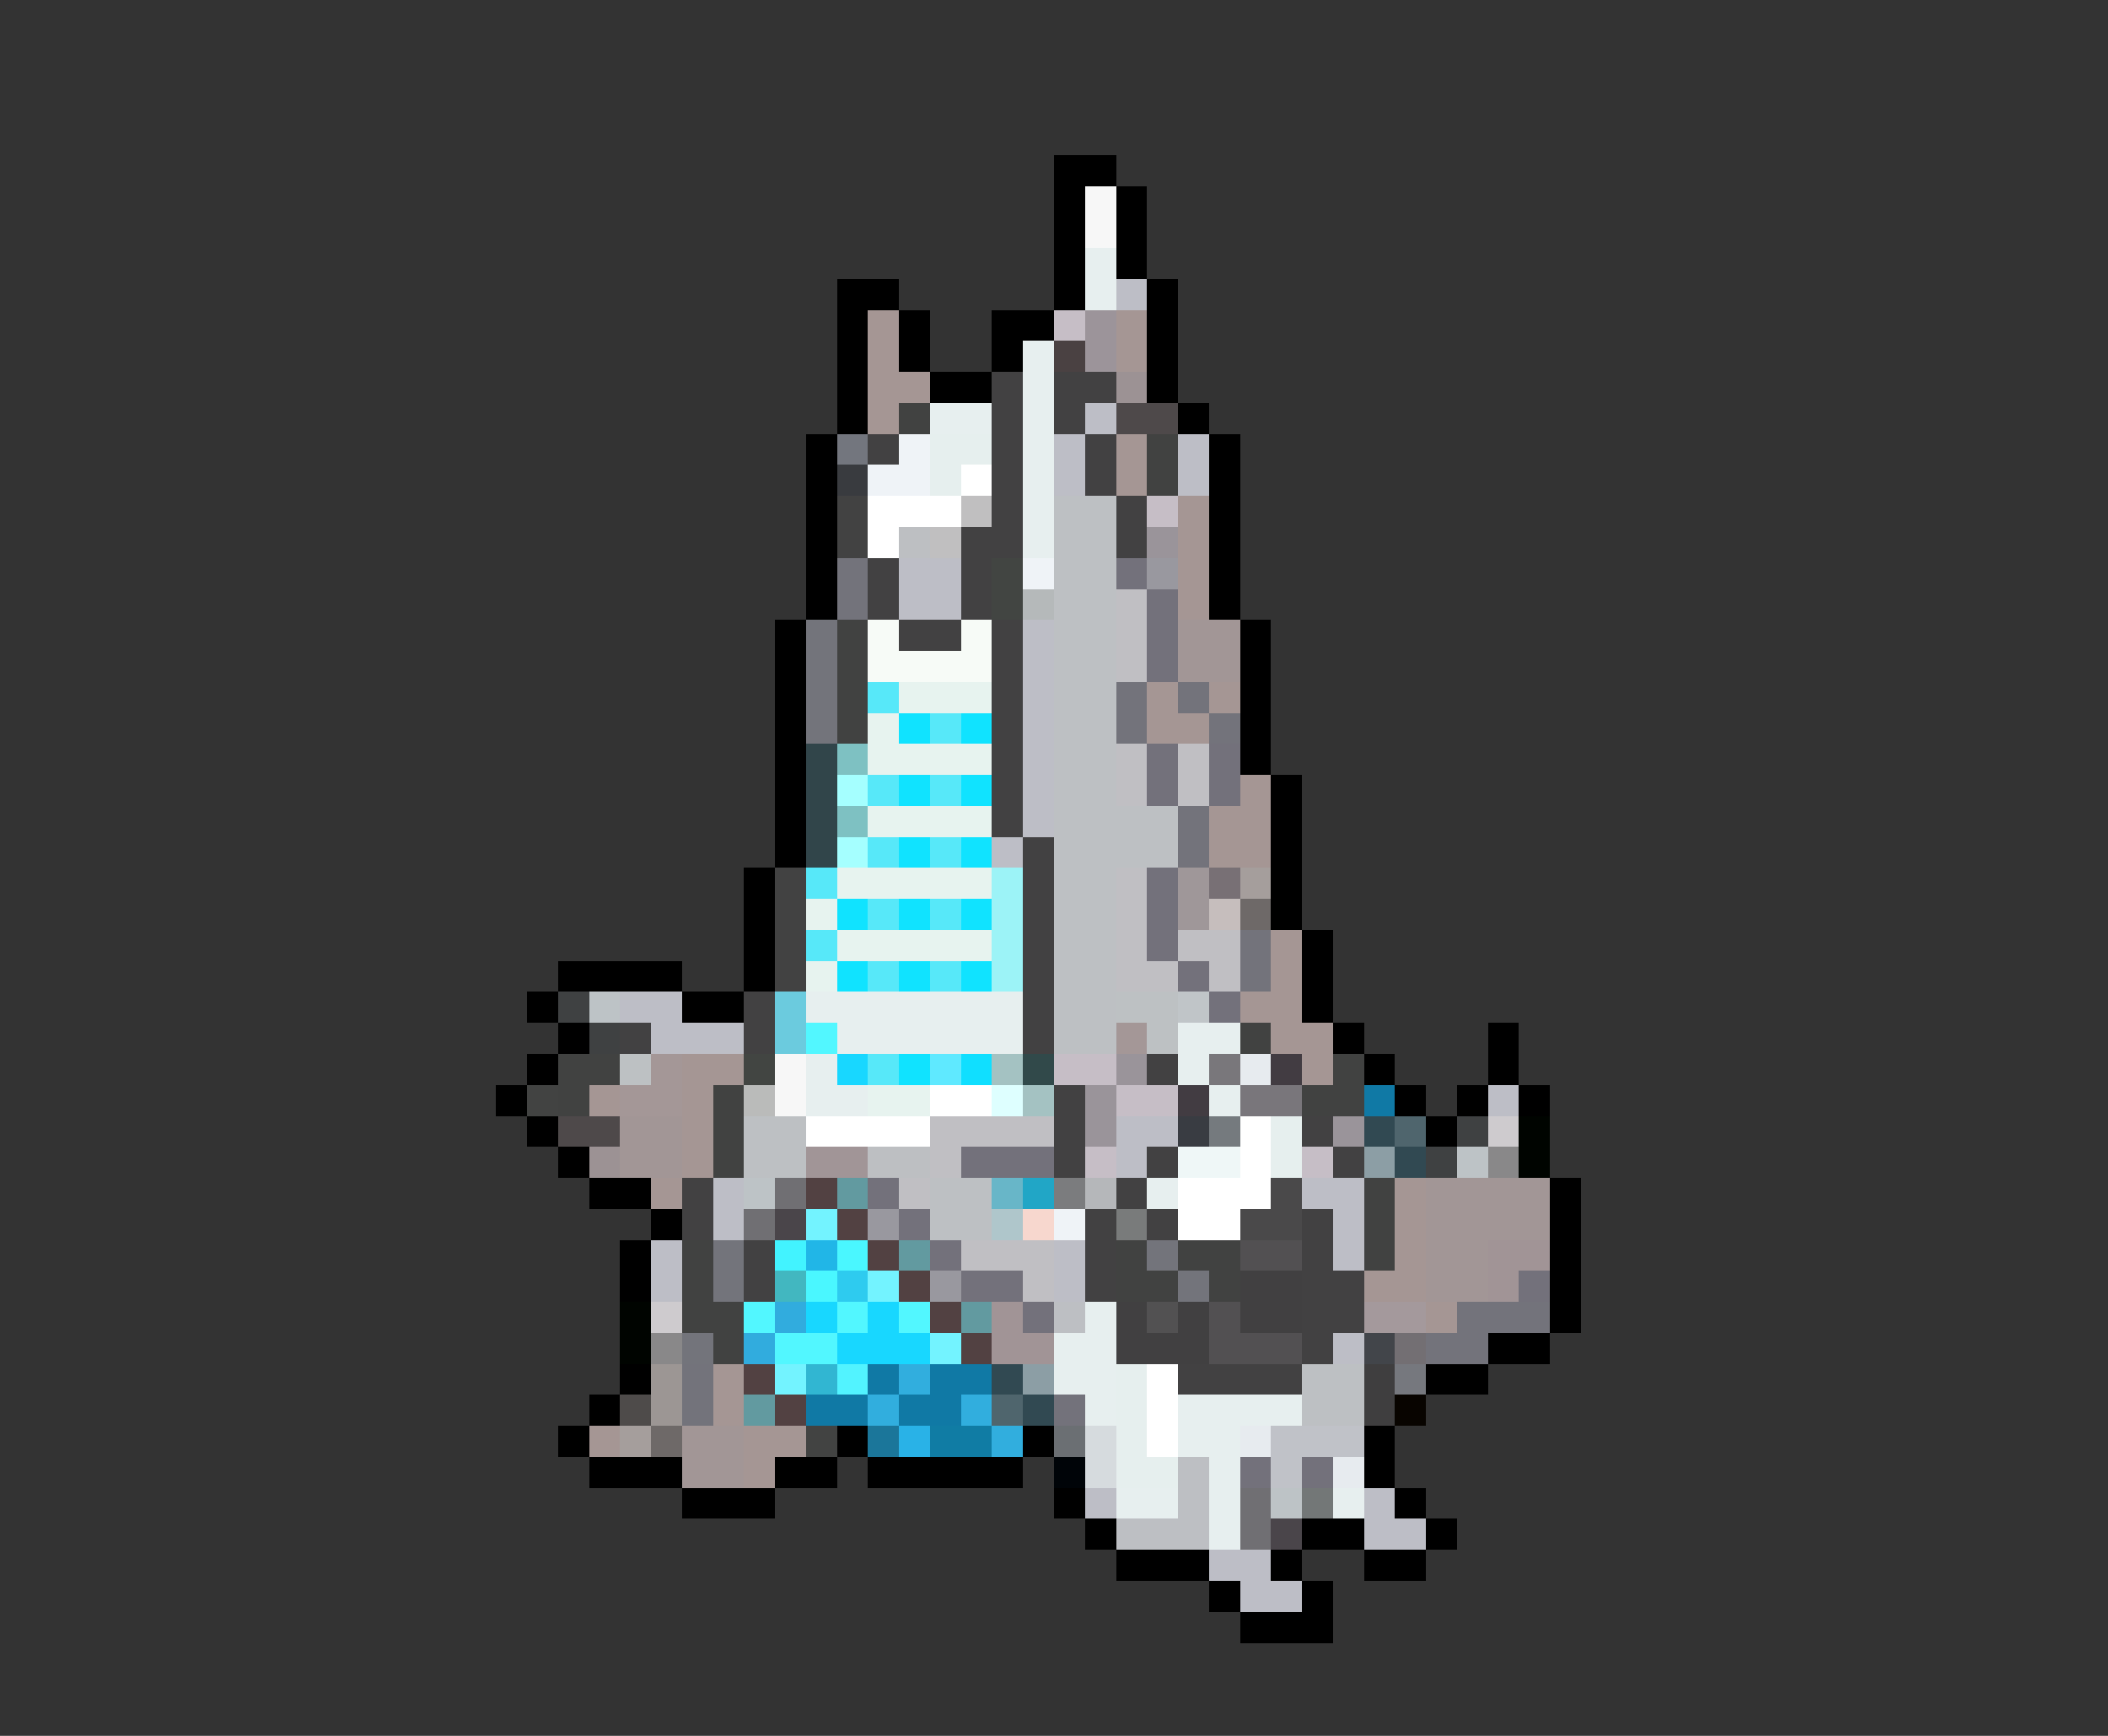 <svg xmlns="http://www.w3.org/2000/svg" viewBox="0 -0.5 68 56" shape-rendering="crispEdges">
<rect x="0" y="-0.5" width="68" height="56" fill="#333333" stroke="none"/>
<path stroke="#000000" d="M34 5h2M34 6h1M36 6h1M34 7h1M36 7h1M34 8h1M36 8h1M27 9h2M34 9h1M37 9h1M27 10h1M29 10h1M32 10h2M37 10h1M27 11h1M29 11h1M32 11h1M37 11h1M27 12h1M30 12h2M37 12h1M27 13h1M38 13h1M26 14h1M39 14h1M26 15h1M39 15h1M26 16h1M39 16h1M26 17h1M39 17h1M26 18h1M39 18h1M26 19h1M39 19h1M25 20h1M40 20h1M25 21h1M40 21h1M25 22h1M40 22h1M25 23h1M40 23h1M25 24h1M40 24h1M25 25h1M41 25h1M25 26h1M41 26h1M25 27h1M41 27h1M24 28h1M41 28h1M24 29h1M41 29h1M24 30h1M42 30h1M18 31h4M24 31h1M42 31h1M17 32h1M22 32h2M42 32h1M18 33h1M43 33h1M48 33h1M17 34h1M44 34h1M48 34h1M16 35h1M45 35h1M47 35h1M49 35h1M17 36h1M46 36h1M18 37h1M19 38h2M50 38h1M21 39h1M50 39h1M20 40h1M50 40h1M20 41h1M50 41h1M50 42h1M48 43h2M20 44h1M46 44h2M19 45h1M18 46h1M27 46h1M33 46h1M44 46h1M19 47h3M25 47h2M28 47h5M44 47h1M22 48h3M34 48h1M45 48h1M35 49h1M42 49h2M46 49h1M36 50h3M41 50h1M44 50h2M39 51h1M42 51h1M40 52h3" />
<path stroke="#f7f7f7" d="M35 6h1M35 7h1M25 34h1M25 35h1" />
<path stroke="#e7efef" d="M35 8h1M35 9h1M33 11h1M33 12h1M30 13h2M33 13h1M33 14h1M33 15h1M33 16h1M33 17h1M26 32h7M27 33h6M38 33h2M26 34h1M38 34h1M26 35h2M39 35h1M37 38h1M35 42h1M34 43h2M34 44h2M35 45h1M38 45h4M38 46h2M39 47h1M36 48h2M39 48h1M43 48h1M39 49h1" />
<path stroke="#bdbec6" d="M36 9h1M35 13h1M34 14h1M38 14h1M34 15h1M38 15h1M29 18h2M29 19h2M33 20h1M33 21h1M33 22h1M33 23h1M33 24h1M33 25h1M33 26h1M32 27h1M20 32h2M21 33h3M48 35h1M36 36h2M36 37h1M23 38h1M42 38h2M23 39h1M43 39h1M21 40h1M34 40h1M43 40h1M21 41h1M34 41h1M43 43h1M35 48h1M44 48h1M44 49h2M39 50h2M40 51h2" />
<path stroke="#a59694" d="M28 10h1M36 10h1M28 11h1M36 11h1M28 12h2M28 13h1M36 14h1M36 15h1M38 16h1M38 17h1M38 18h1M38 19h1M37 22h1M39 22h1M37 23h2M40 25h1M39 26h2M39 27h2M41 30h1M41 31h1M40 32h2M41 33h2M22 34h2M42 34h1M19 35h1M22 35h1M22 36h1M22 37h1M21 38h1M45 38h1M45 39h1M45 40h1M44 41h2M46 42h1M23 44h1M23 45h1M19 46h1M24 46h2M24 47h1" />
<path stroke="#c6bec6" d="M34 10h1M37 16h1M34 34h2M36 35h2M35 37h1M42 37h1" />
<path stroke="#9c949a" d="M35 10h1M35 11h1" />
<path stroke="#4a4142" d="M34 11h1" />
<path stroke="#424142" d="M32 12h1M34 12h2M32 13h1M34 13h1M28 14h1M32 14h1M35 14h1M32 15h1M35 15h1M32 16h1M36 16h1M31 17h2M36 17h1M28 18h1M31 18h1M28 19h1M31 19h1M29 20h2M32 20h1M32 21h1M32 22h1M32 23h1M32 24h1M32 25h1M32 26h1M33 27h1M33 28h1M33 29h1M33 30h1M33 31h1M24 32h1M33 32h1M20 33h1M24 33h1M33 33h1M37 34h1M34 35h1M34 36h1M42 36h1M34 37h1M37 37h1M43 37h1M22 38h1M36 38h1M22 39h1M35 39h1M37 39h1M42 39h1M24 40h1M35 40h1M42 40h1M24 41h1M35 41h1M42 41h2M42 42h2M42 43h1M38 44h4" />
<path stroke="#9c9294" d="M36 12h1M19 37h1" />
<path stroke="#414241" d="M29 13h1M37 14h1M37 15h1M27 20h1M27 21h1M27 22h1M27 23h1M40 33h1M18 34h2M43 34h1M18 35h1M23 35h1M42 35h2M23 36h1M23 37h1M44 38h1M44 39h1M22 40h1M36 40h1M38 40h2M44 40h1M22 41h1M36 41h2M39 41h1M22 42h2M23 43h1" />
<path stroke="#4e494a" d="M36 13h2M18 36h2" />
<path stroke="#73767e" d="M27 14h1" />
<path stroke="#eff3f7" d="M29 14h1M28 15h2M33 18h1M34 39h1" />
<path stroke="#e6efee" d="M30 14h2M30 15h1M41 36h1M41 37h1M36 44h1M36 45h1M36 46h1M36 47h2" />
<path stroke="#393b3f" d="M27 15h1" />
<path stroke="#ffffff" d="M31 15h1M28 16h3M28 17h1M30 35h2M26 36h4M40 36h1M40 37h1M38 38h3M38 39h2M37 44h1M37 45h1M37 46h1" />
<path stroke="#424242" d="M27 16h1M27 17h1M25 28h1M25 29h1M25 30h1M25 31h1" />
<path stroke="#c0bfc0" d="M31 16h1M30 17h1" />
<path stroke="#bdc0c3" d="M34 16h2M34 17h2M34 18h2M34 19h2M34 20h2M34 21h2M34 22h2M34 23h2M34 24h2M34 25h2M34 26h4M34 27h4M34 28h2M34 29h2M34 30h2M34 31h2M34 32h2M34 33h2M24 36h2M24 37h2M30 38h2M30 39h2M42 44h2M42 45h2" />
<path stroke="#bdbfc2" d="M29 17h1M28 37h2" />
<path stroke="#9a949a" d="M37 17h1M36 34h1M35 35h1M35 36h1M43 36h1" />
<path stroke="#73737b" d="M27 18h1M27 19h1M36 22h1M38 22h1M36 23h1M39 23h1M38 26h1M38 27h1M40 30h1M40 31h1M47 42h3M46 43h2M22 44h1M22 45h1" />
<path stroke="#424542" d="M32 18h1M32 19h1M24 34h1" />
<path stroke="#73717b" d="M36 18h1M37 19h1M37 20h1M37 21h1M37 24h1M39 24h1M37 25h1M39 25h1M37 28h1M37 29h1M37 30h1M38 31h1M39 32h1M31 37h3M28 38h1M29 39h1M30 40h1M31 41h2M49 41h1M33 42h1M40 47h1M42 47h1" />
<path stroke="#99989f" d="M37 18h1M28 39h1M30 41h1" />
<path stroke="#b5b9ba" d="M33 19h1" />
<path stroke="#c0bfc3" d="M36 19h1M36 20h1M36 21h1M36 24h1M38 24h1M36 25h1M38 25h1M36 28h1M36 29h1M36 30h1M38 30h2M36 31h2M39 31h1M30 36h4M30 37h1M29 38h1M31 40h3M33 41h1" />
<path stroke="#73747b" d="M26 20h1M26 21h1M26 22h1M26 23h1M23 40h1M37 40h1M23 41h1M38 41h1M22 43h1" />
<path stroke="#f7fbf7" d="M28 20h1M31 20h1M28 21h4" />
<path stroke="#a29696" d="M38 20h2M38 21h2M20 36h2M20 37h2M46 38h4M46 39h4M46 40h2M46 41h2M22 46h2M22 47h2" />
<path stroke="#57e8f9" d="M28 22h1M30 23h1M28 25h1M30 25h1M28 27h1M30 27h1M26 28h1M28 29h1M30 29h1M26 30h1M28 31h1M30 31h1M28 34h1" />
<path stroke="#e7f3ef" d="M29 22h3M28 23h1M28 24h4M28 26h4M27 28h5M26 29h1M27 30h5M26 31h1M28 35h2" />
<path stroke="#10e3ff" d="M29 23h1M31 23h1M29 25h1M31 25h1M29 27h1M31 27h1M27 29h1M29 29h1M31 29h1M27 31h1M29 31h1M31 31h1M29 34h1" />
<path stroke="#31454a" d="M26 24h1M26 25h1M26 26h1M26 27h1" />
<path stroke="#7ec1c2" d="M27 24h1M27 26h1" />
<path stroke="#a5ffff" d="M27 25h1M27 27h1" />
<path stroke="#9cf3f7" d="M32 28h1M32 29h1M32 30h1M32 31h1" />
<path stroke="#9f9799" d="M38 28h1M38 29h1" />
<path stroke="#787075" d="M39 28h1" />
<path stroke="#a59e9c" d="M40 28h1M20 46h1" />
<path stroke="#c6bebd" d="M39 29h1" />
<path stroke="#6e6968" d="M40 29h1M21 46h1" />
<path stroke="#3f4142" d="M18 32h1M19 33h1M47 36h1M46 37h1" />
<path stroke="#bdc3c6" d="M19 32h1M47 37h1M24 38h1M41 48h1" />
<path stroke="#6bcbde" d="M25 32h1M25 33h1" />
<path stroke="#bdc1c3" d="M36 32h2M37 33h1M20 34h1" />
<path stroke="#c0c5c8" d="M38 32h1" />
<path stroke="#52f7ff" d="M26 33h1M24 42h1M27 42h1M29 42h1M25 43h2" />
<path stroke="#a49797" d="M36 33h1M21 34h1M20 35h2" />
<path stroke="#18d7ff" d="M27 34h1M26 42h1M28 42h1M27 43h3" />
<path stroke="#5fe9ff" d="M30 34h1" />
<path stroke="#10dfff" d="M31 34h1" />
<path stroke="#a4c2c2" d="M32 34h1M33 35h1" />
<path stroke="#31494a" d="M33 34h1" />
<path stroke="#79777b" d="M39 34h1" />
<path stroke="#e7ebef" d="M40 34h1M40 46h1M43 47h1" />
<path stroke="#423c42" d="M41 34h1M38 35h1" />
<path stroke="#424342" d="M17 35h1M26 46h1" />
<path stroke="#babbba" d="M24 35h1" />
<path stroke="#deffff" d="M32 35h1" />
<path stroke="#79767b" d="M40 35h2" />
<path stroke="#1079a5" d="M44 35h1M28 44h1M30 44h2M26 45h2M29 45h2" />
<path stroke="#393c42" d="M38 36h1" />
<path stroke="#757a7e" d="M39 36h1" />
<path stroke="#314952" d="M44 36h1M45 37h1M32 44h1M33 45h1" />
<path stroke="#4f656d" d="M45 36h1M32 45h1" />
<path stroke="#cecbce" d="M48 36h1M21 42h1" />
<path stroke="#000400" d="M49 36h1M49 37h1M20 42h1M20 43h1" />
<path stroke="#a19597" d="M26 37h2" />
<path stroke="#eff7f7" d="M38 37h2" />
<path stroke="#8c9ea5" d="M44 37h1M33 44h1" />
<path stroke="#898889" d="M48 37h1M21 43h1" />
<path stroke="#706f73" d="M25 38h1M24 39h1M40 48h1M40 49h1" />
<path stroke="#524142" d="M26 38h1M27 39h1M28 40h1M29 41h1M30 42h1M31 43h1M24 44h1M25 45h1" />
<path stroke="#629aa0" d="M27 38h1M29 40h1M31 42h1M24 45h1" />
<path stroke="#68b6c8" d="M32 38h1" />
<path stroke="#21a6c6" d="M33 38h1" />
<path stroke="#7b7c7e" d="M34 38h1" />
<path stroke="#b5b7ba" d="M35 38h1" />
<path stroke="#4a494a" d="M41 38h1M40 39h2" />
<path stroke="#4a454a" d="M25 39h1M41 49h1" />
<path stroke="#73f3ff" d="M26 39h1M28 41h1M30 43h1M25 44h1" />
<path stroke="#afc6cb" d="M32 39h1" />
<path stroke="#f7d7ce" d="M33 39h1" />
<path stroke="#797b7b" d="M36 39h1" />
<path stroke="#42f3ff" d="M25 40h1" />
<path stroke="#21b6e7" d="M26 40h1" />
<path stroke="#4af7ff" d="M27 40h1M26 41h1" />
<path stroke="#525052" d="M40 40h2M39 42h1M39 43h3" />
<path stroke="#a19496" d="M48 40h2M48 41h1M32 42h1M32 43h2" />
<path stroke="#42b7c0" d="M25 41h1" />
<path stroke="#2ecbef" d="M27 41h1" />
<path stroke="#414041" d="M40 41h2M36 42h1M38 42h1M40 42h2M36 43h3" />
<path stroke="#31acde" d="M25 42h1M24 43h1" />
<path stroke="#bdbfc3" d="M34 42h1M38 47h1M38 48h1M36 49h3" />
<path stroke="#525152" d="M37 42h1" />
<path stroke="#a4999c" d="M44 42h2" />
<path stroke="#42454a" d="M44 43h1" />
<path stroke="#736f73" d="M45 43h1" />
<path stroke="#9c9694" d="M21 44h1M21 45h1" />
<path stroke="#31b6d2" d="M26 44h1" />
<path stroke="#52f3ff" d="M27 44h1" />
<path stroke="#31aede" d="M29 44h1M28 45h1M31 45h1M32 46h1" />
<path stroke="#3f3e3f" d="M44 44h1M44 45h1" />
<path stroke="#76787e" d="M45 44h1" />
<path stroke="#4e4b4a" d="M20 45h1" />
<path stroke="#73727b" d="M34 45h1" />
<path stroke="#080400" d="M45 45h1" />
<path stroke="#1b769a" d="M28 46h1" />
<path stroke="#29b2e7" d="M29 46h1" />
<path stroke="#107ca4" d="M30 46h2" />
<path stroke="#6b6f73" d="M34 46h1" />
<path stroke="#d6dbde" d="M35 46h1M35 47h1" />
<path stroke="#c0c2c8" d="M41 46h3M41 47h1" />
<path stroke="#000408" d="M34 47h1" />
<path stroke="#737777" d="M42 48h1" />
</svg>